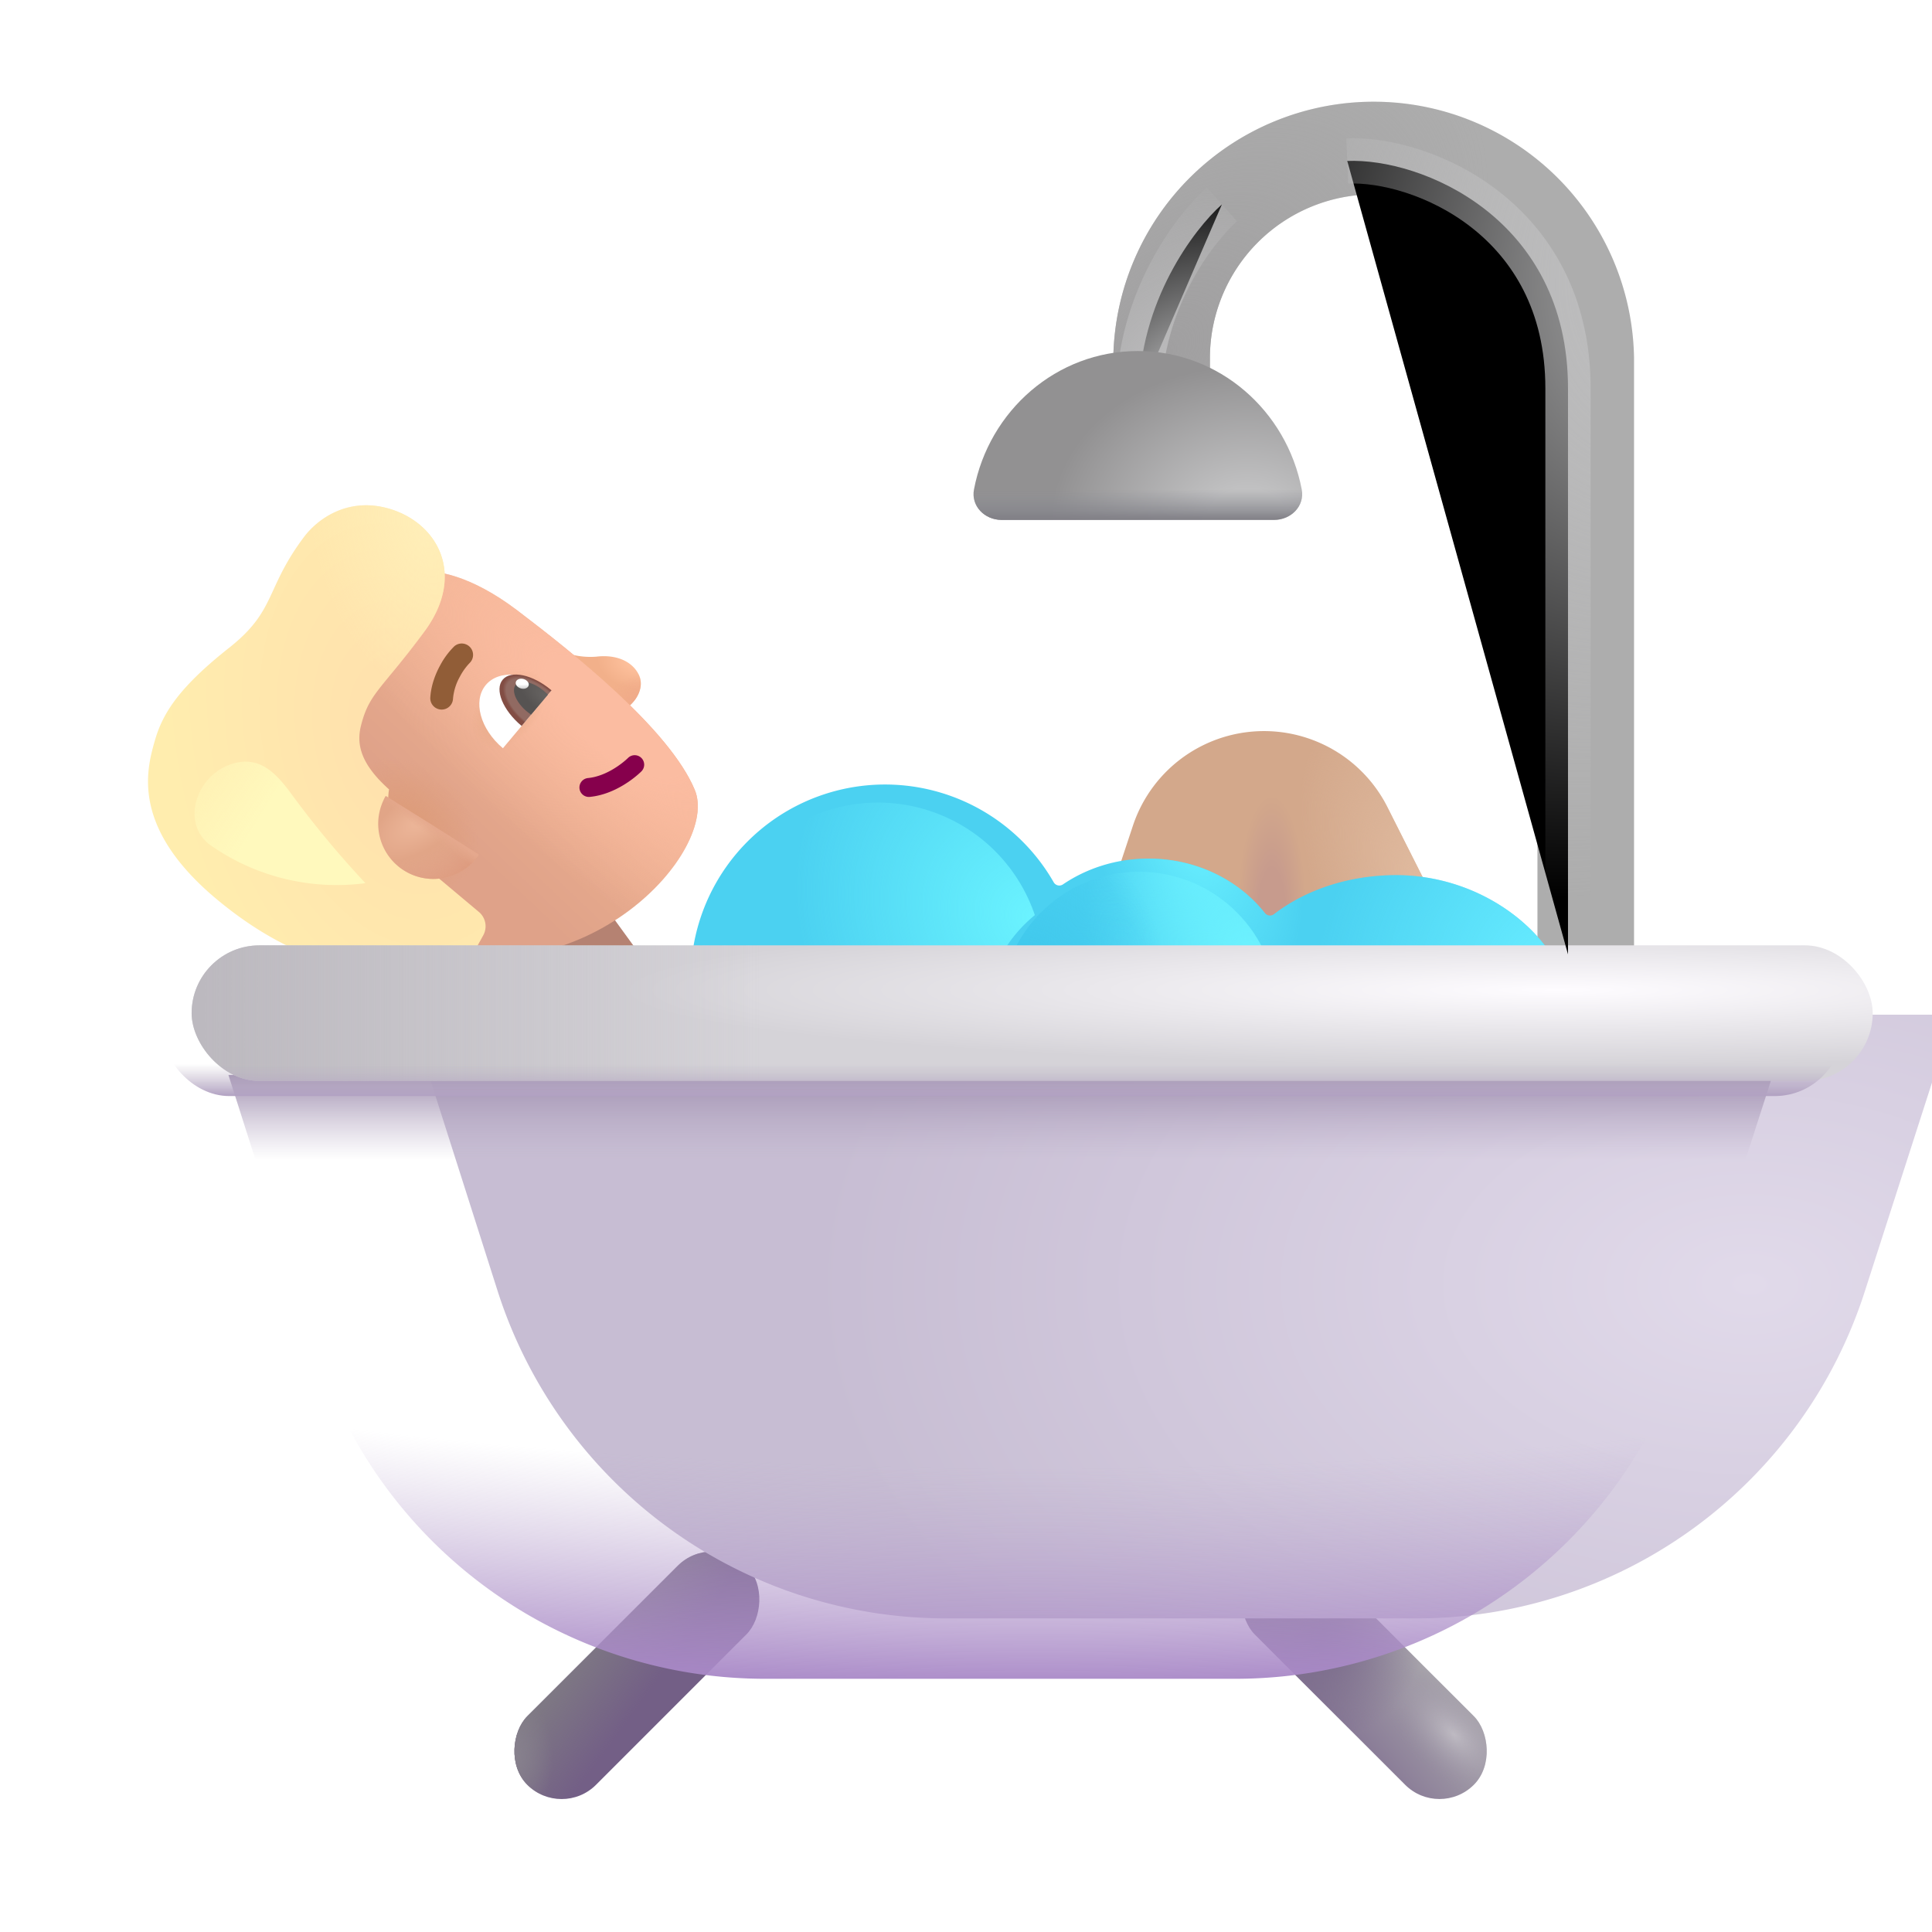 <svg width="100%" height="100%" viewBox="0 0 32 32" xmlns="http://www.w3.org/2000/svg"><path fill="#B58272" d="m8.314 15.657 1.422-1.034 1.332 1.832-1.422 1.034z"/><path fill="url(#a)" d="M9.881 10.876a1.26 1.26 0 0 1-.648-.12l-.145.172 1.082.908c.305-.096.533-.409.41-.662-.107-.217-.365-.337-.699-.298"/><path fill="url(#b)" d="M9.881 10.876a1.26 1.26 0 0 1-.648-.12l-.145.172 1.082.908c.305-.096.533-.409.41-.662-.107-.217-.365-.337-.699-.298"/><g filter="url(#c)"><path fill="url(#d)" d="M8.773 10.314c-.801-.61-1.382-.672-1.59-.645l-3.013 3.59 2.993 2.614c2.74.88 4.963-1.592 4.544-2.592s-2.005-2.261-2.934-2.967"/><path fill="url(#e)" d="M8.773 10.314c-.801-.61-1.382-.672-1.59-.645l-3.013 3.59 2.993 2.614c2.74.88 4.963-1.592 4.544-2.592s-2.005-2.261-2.934-2.967"/><path fill="url(#f)" d="M8.773 10.314c-.801-.61-1.382-.672-1.59-.645l-3.013 3.59 2.993 2.614c2.74.88 4.963-1.592 4.544-2.592s-2.005-2.261-2.934-2.967"/><path fill="url(#g)" d="M8.773 10.314c-.801-.61-1.382-.672-1.59-.645l-3.013 3.59 2.993 2.614c2.74.88 4.963-1.592 4.544-2.592s-2.005-2.261-2.934-2.967"/></g><g filter="url(#h)"><path fill="url(#i)" d="M6.388 8.56c-.66-.165-1.14.201-1.35.48-.65.865-.458 1.218-1.24 1.837-.826.653-1.106 1.083-1.236 1.55l-.003.009c-.128.46-.394 1.413 1.017 2.597 1.3 1.09 2.376 1.203 2.81 1.185l-.022.057c-.106.29.054.581.344.688.248.09.56-.058.766-.402.236-.392.402-.686.53-.919a.31.31 0 0 0-.074-.389l-1.07-.898c-.451-.378-.453-.922-.416-1.13-.453-.406-.548-.729-.465-1.056.137-.543.33-.585 1.048-1.555.723-.975.187-1.848-.639-2.054"/><path fill="url(#j)" d="M6.388 8.56c-.66-.165-1.14.201-1.35.48-.65.865-.458 1.218-1.24 1.837-.826.653-1.106 1.083-1.236 1.55l-.003.009c-.128.46-.394 1.413 1.017 2.597 1.3 1.09 2.376 1.203 2.81 1.185l-.022.057c-.106.29.054.581.344.688.248.09.56-.058.766-.402.236-.392.402-.686.53-.919a.31.31 0 0 0-.074-.389l-1.07-.898c-.451-.378-.453-.922-.416-1.13-.453-.406-.548-.729-.465-1.056.137-.543.33-.585 1.048-1.555.723-.975.187-1.848-.639-2.054"/><path fill="url(#k)" d="M6.388 8.56c-.66-.165-1.14.201-1.35.48-.65.865-.458 1.218-1.24 1.837-.826.653-1.106 1.083-1.236 1.55l-.003.009c-.128.46-.394 1.413 1.017 2.597 1.3 1.09 2.376 1.203 2.81 1.185l-.022.057c-.106.29.054.581.344.688.248.09.56-.058.766-.402.236-.392.402-.686.53-.919a.31.31 0 0 0-.074-.389l-1.07-.898c-.451-.378-.453-.922-.416-1.13-.453-.406-.548-.729-.465-1.056.137-.543.33-.585 1.048-1.555.723-.975.187-1.848-.639-2.054"/></g><path fill="url(#l)" d="m7.935 14.154-1.546-.97a.913.913 0 0 0 1.546.97"/><path fill="url(#m)" d="m7.935 14.154-1.546-.97a.913.913 0 0 0 1.546.97"/><path fill="url(#n)" d="m7.935 14.154-1.546-.97a.913.913 0 0 0 1.546.97"/><path fill="#86004C" fill-rule="evenodd" d="M9.598 13.058c.008.086.085.15.171.141.417-.04.753-.323.852-.42a.157.157 0 1 0-.219-.225c-.084.082-.355.303-.663.333a.157.157 0 0 0-.141.171" clip-rule="evenodd"/><g filter="url(#o)"><path fill="#915D37" fill-rule="evenodd" d="M7.72 11.102a1 1 0 0 1 .16-.222.188.188 0 0 0-.255-.276 1.3 1.3 0 0 0-.235.317c-.078.143-.15.328-.163.532a.188.188 0 1 0 .376.023.9.9 0 0 1 .118-.375" clip-rule="evenodd"/></g><path fill="#fff" d="m9.128 11.442-.798.951c-.377-.316-.503-.785-.283-1.048.22-.262.704-.219 1.08.097"/><path fill="url(#p)" d="m8.64 12.024-.004-.003c-.308-.259-.447-.6-.31-.763.136-.163.497-.086.805.173l.004.003z"/><path fill="url(#q)" d="M8.797 11.836a1 1 0 0 1-.073-.054c-.178-.15-.26-.347-.18-.44.078-.094.286-.048.464.102q.036.03.067.062z"/><ellipse fill="url(#r)" rx=".081" ry=".11" transform="matrix(-.265 .964 .964 .265 8.65 11.325)"/><g filter="url(#s)"><path fill="url(#t)" d="M4.814 13.134a16 16 0 0 0 1.239 1.494 3.64 3.64 0 0 1-2.55-.617c-.52-.354-.264-1.165.335-1.357.432-.14.707.114.976.48"/></g><g filter="url(#u)"><path fill="url(#v)" d="M18.514 13.578a2.288 2.288 0 0 1 4.216-.309l1.812 3.6h-7.118z"/><path fill="url(#w)" d="M18.514 13.578a2.288 2.288 0 0 1 4.216-.309l1.812 3.6h-7.118z"/></g><g filter="url(#x)"><path fill="#ADADAD" d="M24.965 6.182v10.937h1.6V6.182a4.313 4.313 0 0 0-8.625 0v1.03h1.6v-1.03a2.712 2.712 0 1 1 5.425 0"/><path fill="url(#y)" d="M24.965 6.182v10.937h1.6V6.182a4.313 4.313 0 0 0-8.625 0v1.03h1.6v-1.03a2.712 2.712 0 1 1 5.425 0"/></g><g filter="url(#z)"><path fill="#4BD1F1" d="M14.409 19.432a3.22 3.22 0 0 0 2.705-1.475 2.5 2.5 0 0 0 1.658.615c.66 0 1.256-.245 1.687-.64.51.615 1.401 1.023 2.415 1.023 1.585 0 2.87-.998 2.87-2.23 0-1.051-1.285-2.23-2.87-2.23-.79 0-1.505.247-2.023.647a.107.107 0 0 1-.15-.019c-.432-.546-1.135-.902-1.929-.902-.531 0-1.021.159-1.417.428a.107.107 0 0 1-.152-.035 3.219 3.219 0 1 0-2.794 4.818"/><path fill="url(#A)" d="M14.409 19.432a3.22 3.22 0 0 0 2.705-1.475 2.5 2.5 0 0 0 1.658.615c.66 0 1.256-.245 1.687-.64.51.615 1.401 1.023 2.415 1.023 1.585 0 2.87-.998 2.87-2.23 0-1.051-1.285-2.23-2.87-2.23-.79 0-1.505.247-2.023.647a.107.107 0 0 1-.15-.019c-.432-.546-1.135-.902-1.929-.902-.531 0-1.021.159-1.417.428a.107.107 0 0 1-.152-.035 3.219 3.219 0 1 0-2.794 4.818"/><path fill="url(#B)" d="M14.409 19.432a3.22 3.22 0 0 0 2.705-1.475 2.5 2.5 0 0 0 1.658.615c.66 0 1.256-.245 1.687-.64.51.615 1.401 1.023 2.415 1.023 1.585 0 2.87-.998 2.87-2.23 0-1.051-1.285-2.23-2.87-2.23-.79 0-1.505.247-2.023.647a.107.107 0 0 1-.15-.019c-.432-.546-1.135-.902-1.929-.902-.531 0-1.021.159-1.417.428a.107.107 0 0 1-.152-.035 3.219 3.219 0 1 0-2.794 4.818"/></g><g filter="url(#C)"><circle cx="18.864" cy="16.73" r="2.291" fill="url(#D)"/><circle cx="18.864" cy="16.73" r="2.291" fill="url(#E)"/></g><g filter="url(#F)"><path fill="url(#G)" fill-rule="evenodd" d="M17.14 15.157c-.476.39-.797.967-.846 1.628-.03.414.05.811.215 1.161a2.742 2.742 0 1 1 .631-2.789" clip-rule="evenodd"/></g><rect width="1.608" height="5.132" fill="url(#H)" rx=".804" transform="scale(-1 1)rotate(45 -41.293 -13.09)"/><rect width="1.608" height="5.132" fill="url(#I)" rx=".804" transform="scale(-1 1)rotate(45 -41.293 -13.09)"/><rect width="1.608" height="5.132" fill="url(#J)" rx=".804" transform="scale(-1 1)rotate(45 -41.293 -13.09)"/><rect width="1.608" height="5.132" x="11.795" y="25.365" fill="#735F86" rx=".804" transform="rotate(45 11.795 25.365)"/><rect width="1.608" height="5.132" x="11.795" y="25.365" fill="url(#K)" rx=".804" transform="rotate(45 11.795 25.365)"/><rect width="1.608" height="5.132" x="11.795" y="25.365" fill="url(#L)" rx=".804" transform="rotate(45 11.795 25.365)"/><g filter="url(#M)"><path fill="url(#N)" d="m5.24 22.376-1.456-4.57h25.578l-1.477 4.59a7.8 7.8 0 0 1-7.425 5.41h-7.788a7.8 7.8 0 0 1-7.432-5.43"/></g><path fill="url(#O)" d="m5.24 22.376-1.456-4.57h25.578l-1.477 4.59a7.8 7.8 0 0 1-7.425 5.41h-7.788a7.8 7.8 0 0 1-7.432-5.43"/><path fill="url(#P)" d="m5.24 22.376-1.456-4.57h25.578l-1.477 4.59a7.8 7.8 0 0 1-7.425 5.41h-7.788a7.8 7.8 0 0 1-7.432-5.43"/><g filter="url(#Q)"><rect width="27.844" height="2.246" x="2.674" y="15.908" fill="url(#R)" rx="1.123"/><rect width="27.844" height="2.246" x="2.674" y="15.908" fill="url(#S)" rx="1.123"/></g><rect width="27.844" height="2.246" x="2.674" y="15.908" fill="url(#T)" rx="1.123"/><g filter="url(#U)"><path stroke="url(#V)" stroke-width=".75" d="M22.315 2.666c1.219-.052 3.656.94 3.656 3.766v9.375"/></g><g filter="url(#W)"><path stroke="url(#X)" stroke-width=".75" d="M20.239 3.385c-.458.406-1.375 1.612-1.375 3.187"/></g><path fill="url(#Y)" d="M21.104 8.611c.28 0 .509-.23.457-.504-.25-1.307-1.37-2.293-2.715-2.293s-2.465.986-2.714 2.293c-.052.274.177.504.456.504z"/><path fill="url(#Z)" d="M21.104 8.611c.28 0 .509-.23.457-.504-.25-1.307-1.37-2.293-2.715-2.293s-2.465.986-2.714 2.293c-.052.274.177.504.456.504z"/><defs><radialGradient id="a" cx="0" cy="0" r="1" gradientTransform="matrix(-.137 .667 -.941 -.193 10.537 10.95)" gradientUnits="userSpaceOnUse"><stop offset=".101" stop-color="#FEC19D"/><stop offset=".684" stop-color="#F2B08A"/></radialGradient><radialGradient id="b" cx="0" cy="0" r="1" gradientTransform="matrix(-.183 -.351 .527 -.275 10.515 11.595)" gradientUnits="userSpaceOnUse"><stop stop-color="#F0AA89"/><stop offset="1" stop-color="#F0AA89" stop-opacity="0"/></radialGradient><radialGradient id="e" cx="0" cy="0" r="1" gradientTransform="matrix(.636 -.85 1.036 .775 6.904 13.905)" gradientUnits="userSpaceOnUse"><stop offset=".156" stop-color="#DD9C79"/><stop offset="1" stop-color="#DD9C79" stop-opacity="0"/></radialGradient><radialGradient id="f" cx="0" cy="0" r="1" gradientTransform="matrix(-4.99 -4.187 1.627 -1.939 10.385 12.077)" gradientUnits="userSpaceOnUse"><stop offset=".219" stop-color="#FBBCA1"/><stop offset="1" stop-color="#FBBCA1" stop-opacity="0"/></radialGradient><radialGradient id="g" cx="0" cy="0" r="1" gradientTransform="rotate(40 -12.11 17.817)scale(.491 .765)" gradientUnits="userSpaceOnUse"><stop offset=".155" stop-color="#E6AA86"/><stop offset="1" stop-color="#E6AA86" stop-opacity="0"/></radialGradient><radialGradient id="i" cx="0" cy="0" r="1" gradientTransform="rotate(168.976 2.74 6.482)scale(3.889 5.911)" gradientUnits="userSpaceOnUse"><stop offset=".194" stop-color="#FFE2AD"/><stop offset="1" stop-color="#FFEDAE"/></radialGradient><radialGradient id="j" cx="0" cy="0" r="1" gradientTransform="matrix(-1.811 .449 -.722 -2.913 7.042 8.918)" gradientUnits="userSpaceOnUse"><stop stop-color="#FFEEB8"/><stop offset="1" stop-color="#FFEEB8" stop-opacity="0"/></radialGradient><radialGradient id="k" cx="0" cy="0" r="1" gradientTransform="matrix(.565 -.384 .189 .278 6.356 16.267)" gradientUnits="userSpaceOnUse"><stop offset=".197" stop-color="#FFDDA9"/><stop offset="1" stop-color="#FFDDA9" stop-opacity="0"/></radialGradient><radialGradient id="l" cx="0" cy="0" r="1" gradientTransform="matrix(-.79 .529 -.258 -.385 6.973 13.595)" gradientUnits="userSpaceOnUse"><stop offset=".17" stop-color="#EBB497"/><stop offset="1" stop-color="#E1A587"/></radialGradient><radialGradient id="m" cx="0" cy="0" r="1" gradientTransform="rotate(50.846 -10.748 13.695)scale(1.508 1.572)" gradientUnits="userSpaceOnUse"><stop offset=".556" stop-color="#E1A38B" stop-opacity="0"/><stop offset="1" stop-color="#DD9A7E"/></radialGradient><radialGradient id="p" cx="0" cy="0" r="1" gradientTransform="matrix(-.221 .263 -.511 -.429 8.884 11.691)" gradientUnits="userSpaceOnUse"><stop offset=".895" stop-color="#916A62"/><stop offset="1" stop-color="#824D44"/></radialGradient><radialGradient id="q" cx="0" cy="0" r="1" gradientTransform="rotate(130 1.828 7.881)scale(.314 .679)" gradientUnits="userSpaceOnUse"><stop stop-color="#666361"/><stop offset=".813" stop-color="#565352"/></radialGradient><radialGradient id="v" cx="0" cy="0" r="1" gradientTransform="matrix(0 -2.094 .58 0 20.815 15.15)" gradientUnits="userSpaceOnUse"><stop offset=".41" stop-color="#C79B8D"/><stop offset="1" stop-color="#D3A88B"/></radialGradient><radialGradient id="w" cx="0" cy="0" r="1" gradientTransform="matrix(-1.5 -3.094 1.674 -.812 23.534 14.713)" gradientUnits="userSpaceOnUse"><stop stop-color="#E1BCA1"/><stop offset="1" stop-color="#E1BCA1" stop-opacity="0"/></radialGradient><radialGradient id="y" cx="0" cy="0" r="1" gradientTransform="rotate(-45.372 16.76 -19.212)scale(6.806 3.849)" gradientUnits="userSpaceOnUse"><stop stop-color="#A09FA0"/><stop offset="1" stop-color="#A09FA0" stop-opacity="0"/></radialGradient><radialGradient id="A" cx="0" cy="0" r="1" gradientTransform="rotate(-150.994 14.706 4.711)scale(3.609 4.343)" gradientUnits="userSpaceOnUse"><stop stop-color="#66EBFF"/><stop offset="1" stop-color="#66EBFF" stop-opacity="0"/></radialGradient><radialGradient id="B" cx="0" cy="0" r="1" gradientTransform="matrix(1.062 2.625 -1.485 .601 19.503 13.838)" gradientUnits="userSpaceOnUse"><stop stop-color="#6AF0FF"/><stop offset="1" stop-color="#6AF0FF" stop-opacity="0"/></radialGradient><radialGradient id="D" cx="0" cy="0" r="1" gradientTransform="matrix(-1.9 -2.562 2.101 -1.558 20.764 15.874)" gradientUnits="userSpaceOnUse"><stop stop-color="#6EF3FF"/><stop offset="1" stop-color="#6EF3FF" stop-opacity="0"/></radialGradient><radialGradient id="E" cx="0" cy="0" r="1" gradientTransform="matrix(1.312 -2.344 2.006 1.123 16.858 16.405)" gradientUnits="userSpaceOnUse"><stop stop-color="#3DC6EB"/><stop offset="1" stop-color="#3DC6EB" stop-opacity="0"/></radialGradient><radialGradient id="G" cx="0" cy="0" r="1" gradientTransform="rotate(-138.668 11.437 4.375)scale(4.203 3.666)" gradientUnits="userSpaceOnUse"><stop stop-color="#6BF3FF"/><stop offset="1" stop-color="#6BF3FF" stop-opacity="0"/></radialGradient><radialGradient id="I" cx="0" cy="0" r="1" gradientTransform="rotate(79.16 -.565 1.44)scale(1.586 1.727)" gradientUnits="userSpaceOnUse"><stop stop-color="#7A6A8B"/><stop offset="1" stop-color="#7A6A8B" stop-opacity="0"/></radialGradient><radialGradient id="J" cx="0" cy="0" r="1" gradientTransform="rotate(-89.442 2.4 1.929)scale(1.401 .728)" gradientUnits="userSpaceOnUse"><stop stop-color="#BEBAC2"/><stop offset="1" stop-color="#968DA0" stop-opacity="0"/></radialGradient><radialGradient id="L" cx="0" cy="0" r="1" gradientTransform="rotate(-47.663 40.384 1.484)scale(.673 1.044)" gradientUnits="userSpaceOnUse"><stop stop-color="#88828E"/><stop offset="1" stop-color="#88828E" stop-opacity="0"/></radialGradient><radialGradient id="N" cx="0" cy="0" r="1" gradientTransform="matrix(-15.562 -.062 .039 -9.685 26.003 22.307)" gradientUnits="userSpaceOnUse"><stop stop-color="#E1DAEA"/><stop offset="1" stop-color="#C7BDD3"/></radialGradient><radialGradient id="O" cx="0" cy="0" r="1" gradientTransform="matrix(0 8.625 -39.156 0 17.128 19.37)" gradientUnits="userSpaceOnUse"><stop offset=".572" stop-color="#BBA9CD" stop-opacity="0"/><stop offset="1" stop-color="#A887C7"/></radialGradient><radialGradient id="R" cx="0" cy="0" r="1" gradientTransform="matrix(0 1.25 -15.496 0 25.253 16.65)" gradientUnits="userSpaceOnUse"><stop stop-color="#FEFCFF"/><stop offset="1" stop-color="#D5D3D8"/></radialGradient><radialGradient id="V" cx="0" cy="0" r="1" gradientTransform="matrix(-6.719 10.188 -7.156 -4.72 28.784 3.62)" gradientUnits="userSpaceOnUse"><stop offset=".008" stop-color="#C1C1C2"/><stop offset="1" stop-color="#C1C1C2" stop-opacity="0"/></radialGradient><radialGradient id="X" cx="0" cy="0" r="1" gradientTransform="matrix(1.5 -3.531 2.698 1.146 19.551 6.572)" gradientUnits="userSpaceOnUse"><stop offset=".008" stop-color="#C1C1C2"/><stop offset="1" stop-color="#C1C1C2" stop-opacity="0"/></radialGradient><radialGradient id="Y" cx="0" cy="0" r="1" gradientTransform="matrix(-4.534 0 0 -3.559 20.659 8.611)" gradientUnits="userSpaceOnUse"><stop offset=".145" stop-color="#C1C1C2"/><stop offset=".717" stop-color="#929192"/></radialGradient><filter id="c" width="7.788" height="6.596" x="3.97" y="9.464" color-interpolation-filters="sRGB" filterUnits="userSpaceOnUse"><feFlood flood-opacity="0" result="BackgroundImageFix"/><feBlend in="SourceGraphic" in2="BackgroundImageFix" result="shape"/><feColorMatrix in="SourceAlpha" result="hardAlpha" values="0 0 0 0 0 0 0 0 0 0 0 0 0 0 0 0 0 0 127 0"/><feOffset dx="-.2" dy="-.2"/><feGaussianBlur stdDeviation=".5"/><feComposite in2="hardAlpha" k2="-1" k3="1" operator="arithmetic"/><feColorMatrix values="0 0 0 0 0.8 0 0 0 0 0.655 0 0 0 0 0.561 0 0 0 1 0"/><feBlend in2="shape" result="effect1_innerShadow_3987_24059"/></filter><filter id="h" width="5.591" height="8.62" x="2.451" y="8.369" color-interpolation-filters="sRGB" filterUnits="userSpaceOnUse"><feFlood flood-opacity="0" result="BackgroundImageFix"/><feBlend in="SourceGraphic" in2="BackgroundImageFix" result="shape"/><feColorMatrix in="SourceAlpha" result="hardAlpha" values="0 0 0 0 0 0 0 0 0 0 0 0 0 0 0 0 0 0 127 0"/><feOffset dy="-.15"/><feGaussianBlur stdDeviation=".15"/><feComposite in2="hardAlpha" k2="-1" k3="1" operator="arithmetic"/><feColorMatrix values="0 0 0 0 0.902 0 0 0 0 0.682 0 0 0 0 0.506 0 0 0 1 0"/><feBlend in2="shape" result="effect1_innerShadow_3987_24059"/></filter><filter id="o" width=".814" height="1.199" x="7.127" y="10.554" color-interpolation-filters="sRGB" filterUnits="userSpaceOnUse"><feFlood flood-opacity="0" result="BackgroundImageFix"/><feBlend in="SourceGraphic" in2="BackgroundImageFix" result="shape"/><feColorMatrix in="SourceAlpha" result="hardAlpha" values="0 0 0 0 0 0 0 0 0 0 0 0 0 0 0 0 0 0 127 0"/><feOffset dx="-.1" dy=".1"/><feGaussianBlur stdDeviation=".1"/><feComposite in2="hardAlpha" k2="-1" k3="1" operator="arithmetic"/><feColorMatrix values="0 0 0 0 0.471 0 0 0 0 0.271 0 0 0 0 0.165 0 0 0 1 0"/><feBlend in2="shape" result="effect1_innerShadow_3987_24059"/></filter><filter id="s" width="3.831" height="3.045" x="2.723" y="12.115" color-interpolation-filters="sRGB" filterUnits="userSpaceOnUse"><feFlood flood-opacity="0" result="BackgroundImageFix"/><feBlend in="SourceGraphic" in2="BackgroundImageFix" result="shape"/><feGaussianBlur result="effect1_foregroundBlur_3987_24059" stdDeviation=".25"/></filter><filter id="u" width="7.367" height="4.959" x="17.424" y="12.01" color-interpolation-filters="sRGB" filterUnits="userSpaceOnUse"><feFlood flood-opacity="0" result="BackgroundImageFix"/><feBlend in="SourceGraphic" in2="BackgroundImageFix" result="shape"/><feColorMatrix in="SourceAlpha" result="hardAlpha" values="0 0 0 0 0 0 0 0 0 0 0 0 0 0 0 0 0 0 127 0"/><feOffset dx=".25" dy=".1"/><feGaussianBlur stdDeviation=".4"/><feComposite in2="hardAlpha" k2="-1" k3="1" operator="arithmetic"/><feColorMatrix values="0 0 0 0 0.769 0 0 0 0 0.6 0 0 0 0 0.467 0 0 0 1 0"/><feBlend in2="shape" result="effect1_innerShadow_3987_24059"/></filter><filter id="x" width="9.125" height="15.5" x="17.94" y="1.619" color-interpolation-filters="sRGB" filterUnits="userSpaceOnUse"><feFlood flood-opacity="0" result="BackgroundImageFix"/><feBlend in="SourceGraphic" in2="BackgroundImageFix" result="shape"/><feColorMatrix in="SourceAlpha" result="hardAlpha" values="0 0 0 0 0 0 0 0 0 0 0 0 0 0 0 0 0 0 127 0"/><feOffset dx=".5" dy="-.25"/><feGaussianBlur stdDeviation=".375"/><feComposite in2="hardAlpha" k2="-1" k3="1" operator="arithmetic"/><feColorMatrix values="0 0 0 0 0.51 0 0 0 0 0.502 0 0 0 0 0.498 0 0 0 1 0"/><feBlend in2="shape" result="effect1_innerShadow_3987_24059"/></filter><filter id="z" width="14.805" height="6.438" x="11.19" y="12.994" color-interpolation-filters="sRGB" filterUnits="userSpaceOnUse"><feFlood flood-opacity="0" result="BackgroundImageFix"/><feBlend in="SourceGraphic" in2="BackgroundImageFix" result="shape"/><feColorMatrix in="SourceAlpha" result="hardAlpha" values="0 0 0 0 0 0 0 0 0 0 0 0 0 0 0 0 0 0 127 0"/><feOffset dx=".25"/><feGaussianBlur stdDeviation=".5"/><feComposite in2="hardAlpha" k2="-1" k3="1" operator="arithmetic"/><feColorMatrix values="0 0 0 0 0.416 0 0 0 0 0.678 0 0 0 0 0.749 0 0 0 1 0"/><feBlend in2="shape" result="effect1_innerShadow_3987_24059"/></filter><filter id="C" width="5.582" height="5.582" x="16.073" y="13.94" color-interpolation-filters="sRGB" filterUnits="userSpaceOnUse"><feFlood flood-opacity="0" result="BackgroundImageFix"/><feBlend in="SourceGraphic" in2="BackgroundImageFix" result="shape"/><feGaussianBlur result="effect1_foregroundBlur_3987_24059" stdDeviation=".25"/></filter><filter id="F" width="6.341" height="6.485" x="11.299" y="12.793" color-interpolation-filters="sRGB" filterUnits="userSpaceOnUse"><feFlood flood-opacity="0" result="BackgroundImageFix"/><feBlend in="SourceGraphic" in2="BackgroundImageFix" result="shape"/><feGaussianBlur result="effect1_foregroundBlur_3987_24059" stdDeviation=".25"/></filter><filter id="M" width="28.578" height="11" x="3.784" y="16.807" color-interpolation-filters="sRGB" filterUnits="userSpaceOnUse"><feFlood flood-opacity="0" result="BackgroundImageFix"/><feBlend in="SourceGraphic" in2="BackgroundImageFix" result="shape"/><feColorMatrix in="SourceAlpha" result="hardAlpha" values="0 0 0 0 0 0 0 0 0 0 0 0 0 0 0 0 0 0 127 0"/><feOffset dx="3" dy="-1"/><feGaussianBlur stdDeviation="2"/><feComposite in2="hardAlpha" k2="-1" k3="1" operator="arithmetic"/><feColorMatrix values="0 0 0 0 0.678 0 0 0 0 0.655 0 0 0 0 0.71 0 0 0 1 0"/><feBlend in2="shape" result="effect1_innerShadow_3987_24059"/></filter><filter id="Q" width="28.344" height="2.496" x="2.674" y="15.658" color-interpolation-filters="sRGB" filterUnits="userSpaceOnUse"><feFlood flood-opacity="0" result="BackgroundImageFix"/><feBlend in="SourceGraphic" in2="BackgroundImageFix" result="shape"/><feColorMatrix in="SourceAlpha" result="hardAlpha" values="0 0 0 0 0 0 0 0 0 0 0 0 0 0 0 0 0 0 127 0"/><feOffset dx=".5" dy="-.25"/><feGaussianBlur stdDeviation=".5"/><feComposite in2="hardAlpha" k2="-1" k3="1" operator="arithmetic"/><feColorMatrix values="0 0 0 0 0.706 0 0 0 0 0.698 0 0 0 0 0.706 0 0 0 1 0"/><feBlend in2="shape" result="effect1_innerShadow_3987_24059"/></filter><filter id="U" width="5.047" height="14.518" x="21.799" y="1.789" color-interpolation-filters="sRGB" filterUnits="userSpaceOnUse"><feFlood flood-opacity="0" result="BackgroundImageFix"/><feBlend in="SourceGraphic" in2="BackgroundImageFix" result="shape"/><feGaussianBlur result="effect1_foregroundBlur_3987_24059" stdDeviation=".25"/></filter><filter id="W" width="2.999" height="4.468" x="17.989" y="2.604" color-interpolation-filters="sRGB" filterUnits="userSpaceOnUse"><feFlood flood-opacity="0" result="BackgroundImageFix"/><feBlend in="SourceGraphic" in2="BackgroundImageFix" result="shape"/><feGaussianBlur result="effect1_foregroundBlur_3987_24059" stdDeviation=".25"/></filter><linearGradient id="d" x1="7.87" x2="10.347" y1="14.204" y2="11.588" gradientUnits="userSpaceOnUse"><stop stop-color="#DFA289"/><stop offset="1" stop-color="#F2B592"/></linearGradient><linearGradient id="n" x1="7.083" x2="6.974" y1="13.598" y2="13.75" gradientUnits="userSpaceOnUse"><stop stop-color="#E5A88D"/><stop offset="1" stop-color="#E4A88B" stop-opacity="0"/></linearGradient><linearGradient id="r" x1="-.009" x2=".225" y1=".062" y2=".139" gradientUnits="userSpaceOnUse"><stop stop-color="#fff"/><stop offset="1" stop-color="#fff" stop-opacity="0"/></linearGradient><linearGradient id="t" x1="5.599" x2="2.452" y1="14.451" y2="12.538" gradientUnits="userSpaceOnUse"><stop offset=".421" stop-color="#FFF9BD"/><stop offset="1" stop-color="#FFF9BD" stop-opacity="0"/></linearGradient><linearGradient id="H" x1="1.641" x2="-.116" y1="2.961" y2="3.171" gradientUnits="userSpaceOnUse"><stop stop-color="#887A96"/><stop offset="1" stop-color="#A9A6AC"/></linearGradient><linearGradient id="K" x1="11.481" x2="13.028" y1="28.867" y2="28.624" gradientUnits="userSpaceOnUse"><stop stop-color="#807D83"/><stop offset="1" stop-color="#807D83" stop-opacity="0"/></linearGradient><linearGradient id="P" x1="16.573" x2="16.573" y1="17.807" y2="19.213" gradientUnits="userSpaceOnUse"><stop stop-color="#A090B0"/><stop offset="1" stop-color="#BCB0C8" stop-opacity="0"/></linearGradient><linearGradient id="S" x1="2.878" x2="12.128" y1="17.244" y2="17.244" gradientUnits="userSpaceOnUse"><stop stop-color="#BCB9BF"/><stop offset="1" stop-color="#BCB9BF" stop-opacity="0"/></linearGradient><linearGradient id="T" x1="17.94" x2="17.94" y1="18.154" y2="17.619" gradientUnits="userSpaceOnUse"><stop stop-color="#B1A1C2"/><stop offset="1" stop-color="#BBB2C3" stop-opacity="0"/></linearGradient><linearGradient id="Z" x1="19.424" x2="19.424" y1="8.611" y2="8.104" gradientUnits="userSpaceOnUse"><stop stop-color="#807F86"/><stop offset="1" stop-color="#8F9198" stop-opacity="0"/></linearGradient></defs></svg>